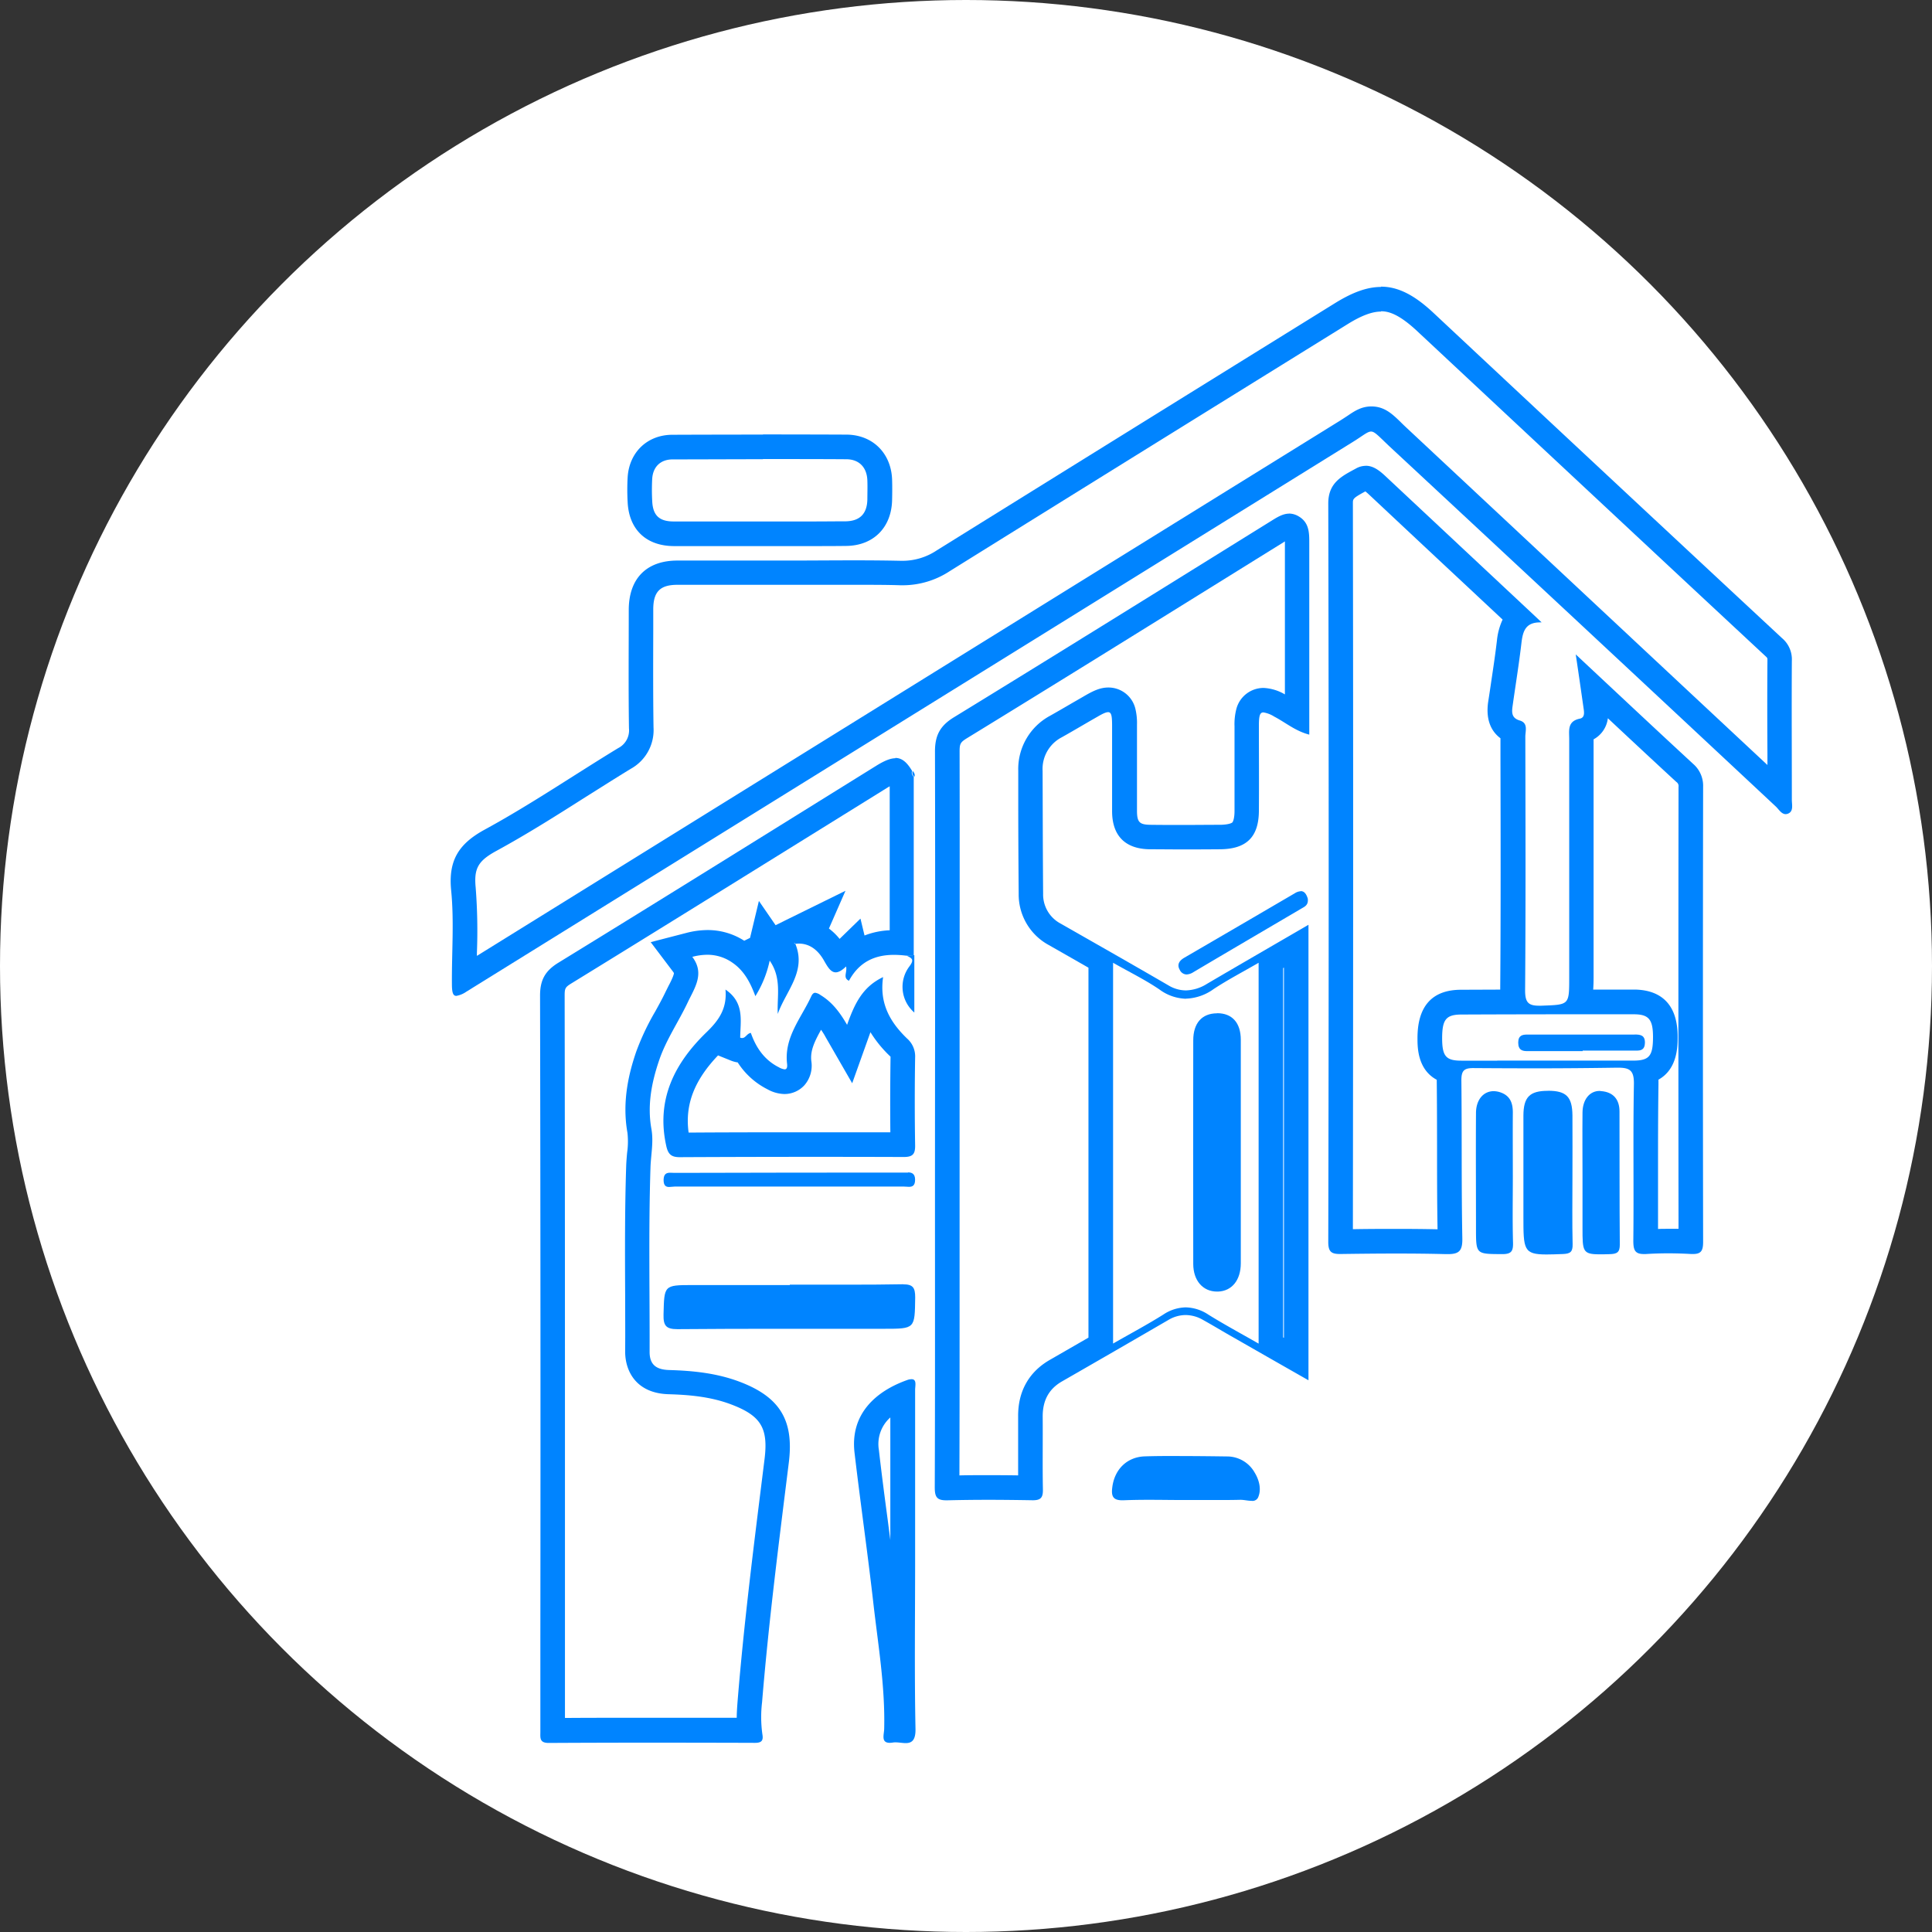 <svg id="Layer_1" data-name="Layer 1" xmlns="http://www.w3.org/2000/svg" viewBox="0 0 627.76 627.76"><rect x="0" y="0" width="627.76" height="627.76" fill="#333333" stroke="none"/><defs><style>.cls-1{fill:#fff;}.cls-2{fill:#0084ff;}</style></defs><circle class="cls-1" cx="313.88" cy="313.88" r="313.88"/><path class="cls-2" d="M448.74,101.14c2.24,0,5.59.72,11.62,6.34l29.36,27.42c27.49,25.68,55.91,52.23,83.92,78.29.66.61.66.61.65,1.46-.08,10.08-.06,20.31,0,30.21v3.71q-25.44-23.74-50.86-47.51c-21.73-20.31-44.21-41.32-66.34-62-.81-.76-1.49-1.41-2.07-2-2.68-2.59-5.21-5-9.42-5-3.24,0-5.5,1.52-7.68,3-.72.48-1.52,1-2.53,1.64-75.87,47-153,94.85-227.58,141.11l-52.85,32.78c0-.34,0-.67,0-1a181.85,181.85,0,0,0-.4-21.2c-.6-6.22.79-8.68,6.76-11.93,10-5.45,19.67-11.58,29-17.51,4.8-3,9.75-6.17,14.65-9.15a14.37,14.37,0,0,0,7.38-13.41c-.16-10.55-.12-21.33-.09-31.75,0-2.2,0-4.41,0-6.62,0-5.74,2.21-8,7.84-8h37.54c3.26,0,6.52,0,9.77,0,3.45,0,6.89,0,10.33,0,5.81,0,10.54,0,14.9.15h.68a27.82,27.82,0,0,0,15.23-4.56c44.68-27.82,90.25-56.07,129.46-80.37,4.4-2.73,7.9-4,10.69-4m0-8c-4.51,0-9.28,1.77-14.9,5.25q-64.77,40.14-129.48,80.38a20,20,0,0,1-11,3.35h-.5c-5-.11-10.05-.15-15.08-.15-6.7,0-13.4.06-20.1.07H220.12c-10.05,0-15.8,5.83-15.82,16,0,12.84-.12,25.68.07,38.51a6.47,6.47,0,0,1-3.54,6.45c-14.47,8.81-28.5,18.38-43.35,26.47-8.52,4.65-11.83,10.07-10.89,19.73,1,10.05.17,20.26.25,30.41,0,2.7.32,3.88,1.43,3.88a8,8,0,0,0,3.24-1.35c.68-.4,1.35-.82,2-1.24q143-88.68,286-177.36c3.5-2.17,4.81-3.42,6-3.42s2.42,1.47,6,4.85Q514.33,203.47,577,262.05c.95.9,1.84,2.49,3.22,2.49a2.32,2.32,0,0,0,1-.28c1.56-.82,1-2.85,1-4.39,0-15.05-.09-30.11,0-45.16a9,9,0,0,0-3.2-7.37q-56.72-52.77-113.27-105.7c-6.11-5.71-11.4-8.5-17.08-8.5Z"/><path class="cls-2" d="M417.5,175.9v49.73a15,15,0,0,0-6.91-2.1,9.13,9.13,0,0,0-8.85,6.78,19.54,19.54,0,0,0-.61,5.65c0,3.87,0,7.75,0,11.62,0,5.22,0,10.62,0,15.91,0,2.42-.48,3.51-.72,3.75s-1.41.73-3.94.76c-4.11,0-8.12.05-11.92.05s-7.28,0-10.75-.05-4.34-.78-4.36-4.44c0-4.68,0-9.45,0-14.06s0-9.31,0-14a20,20,0,0,0-.53-5.23,9,9,0,0,0-8.76-6.88c-2.75,0-5,1.16-7.47,2.56-1.69,1-3.37,1.94-5.05,2.92-2.11,1.23-4.28,2.49-6.41,3.69a19.64,19.64,0,0,0-10.36,17.92l0,10.38c0,9.69.06,19.71.14,29.57a18.67,18.67,0,0,0,9.74,16.62l6.55,3.73,6.38,3.65v120.2l-12.53,7.22c-6.83,3.91-10.39,10.27-10.32,18.39,0,3.3,0,6.69,0,10,0,3,0,6.07,0,9.15-3.5-.05-6.73-.07-9.76-.07-3.27,0-6.35,0-9.32.08.07-20.48.06-41.21.06-61.29q0-14.23,0-28.46,0-20,0-39.94c0-34.59.07-70.35,0-105.53,0-2.51.28-3,2.31-4.27,28.61-17.53,57.57-35.53,85.58-52.93q8.69-5.4,17.38-10.79l.27-.18.15-.09m-.31,138.49V434.7l-.25-.14v-120l.25-.15m1.74-147.52c-2.16,0-4.09,1.27-6.07,2.5-34.28,21.28-68.52,42.62-102.92,63.69-4.53,2.78-6.14,5.94-6.13,11.12.12,48.48,0,97,0,145.44,0,31.21.05,62.43-.07,93.64,0,3.15.7,4.21,3.75,4.21h.38q6.6-.16,13.2-.16c4.79,0,9.58.06,14.37.14h.21c2.57,0,3.28-.91,3.23-3.49-.15-7.92,0-15.84-.07-23.76,0-5,1.86-8.84,6.3-11.38q17.28-9.92,34.51-19.93a11.08,11.08,0,0,1,5.63-1.62,11.46,11.46,0,0,1,5.64,1.58c3.46,1.92,6.85,4,10.28,5.92,7.86,4.5,15.73,9,24,13.7v-148c-11.44,6.65-22.25,12.89-33,19.2a13.48,13.48,0,0,1-6.83,2.12,11.09,11.09,0,0,1-5.68-1.64c-11.62-6.75-23.31-13.39-35-20.06a10.69,10.69,0,0,1-5.71-9.73c-.11-13.31-.12-26.62-.17-39.92a11.57,11.57,0,0,1,6.26-10.91c3.87-2.17,7.67-4.45,11.52-6.64,1.7-1,2.8-1.51,3.51-1.51,1.08,0,1.27,1.25,1.29,4.15,0,9.35,0,18.69,0,28,0,8,4.26,12.32,12.28,12.4,3.61,0,7.22.05,10.83.05q6,0,12-.05c8.6-.08,12.53-4,12.59-12.45.07-9.19,0-18.38,0-27.57,0-3.14.24-4.45,1.46-4.45a9.33,9.33,0,0,1,3.52,1.36c3.67,1.91,6.9,4.72,11.39,5.86V176.53c0-3.38,0-6.73-3.45-8.75a6.17,6.17,0,0,0-3.12-.91ZM385.32,324.49a16.22,16.22,0,0,0,9-3.1c4.54-3,9.43-5.54,14.64-8.56V436.58c-5.95-3.41-11.23-6.25-16.31-9.41a13.86,13.86,0,0,0-7.38-2.37,13.53,13.53,0,0,0-7.26,2.33c-5.15,3.24-10.55,6.11-16.34,9.43V312.83c5.37,3.06,10.45,5.53,15.08,8.69a15.14,15.14,0,0,0,8.59,3Z"/><path class="cls-2" d="M443.68,159.69c.56.45,1.22,1.07,1.54,1.37q17.25,16.19,34.54,32.33l8.48,7.93a21,21,0,0,0-1.84,6.76c-.52,4.44-1.2,9-1.86,13.4-.32,2.21-.65,4.41-1,6.62-.89,6.32,1.38,9.83,4,11.78v6.18c.06,24.75.12,50.35-.08,75.49v0l-12.7.05c-9.44,0-14.21,5.35-14.18,15.8,0,2.84,0,10.1,6.26,13.45v.29c.08,7.27.09,14.68.1,21.85,0,8.66,0,17.58.16,26.44-4.19-.09-8.6-.13-13.38-.13-4.22,0-8.7,0-14.13.1.09-70.74.14-153.62,0-235.87,0-1.43,0-1.67,4.05-3.86m78.82,73.73c7.29,6.82,14.79,13.83,22.24,20.68a1.6,1.6,0,0,1,.7,1.59c-.06,54.89-.05,100.67,0,143.61-1.12,0-2.23,0-3.33,0s-2.22,0-3.33.05c0-5.9,0-11.83,0-17.59,0-9.62,0-19.56.14-29.29,0-.51,0-1.06,0-1.64,6.26-3.48,6.24-11,6.23-14,0-12.6-7.75-15.26-14.21-15.27l-13.23,0c.09-1.2.13-2.5.13-3.92V240.23a9,9,0,0,0,4.63-6.81m-78.7-82.06a6.56,6.56,0,0,0-3.14.87c-4.53,2.46-9,4.55-9,11.34q.27,120,0,240c0,3.15,1,3.89,3.78,3.89h.26c6-.08,12.06-.15,18.09-.15,5.38,0,10.76.05,16.13.19h.58c3.6,0,4.8-1,4.72-5.12-.32-17.11-.12-34.22-.31-51.33,0-3.06.78-4,3.82-4h.11q9.72.07,19.45.08,13.56,0,27.12-.21h.45c3.8,0,5.18.93,5.11,5.32-.31,17,0,33.9-.19,50.86,0,2.94.44,4.37,3.37,4.37.22,0,.45,0,.69,0,2.42-.15,4.86-.23,7.29-.23s5,.08,7.44.22l.63,0c2.67,0,3.27-1.16,3.26-4q-.13-73.9,0-147.82a9.39,9.39,0,0,0-3.28-7.47c-10.84-10-21.57-20.07-32.33-30.13L512,212.63c1,6.63,1.75,11.93,2.51,17.24.2,1.41.59,3.28-1.18,3.64-4.11.85-3.45,3.84-3.45,6.64v77.47c0,9.06,0,8.82-9.1,9.16h-.72c-3.58,0-4.54-1.19-4.51-5.17.21-27.41.13-54.82.07-82.23,0-1.88,1-4.44-1.81-5.27s-2.6-2.79-2.3-4.9c.95-6.73,2.05-13.45,2.84-20.21.44-3.77,1.25-6.77,6.06-6.77h.51L498.56,200q-23.94-22.4-47.87-44.8c-2.1-2-4.25-3.86-6.89-3.86Zm42.75,193.28c-3.89,0-7.78,0-11.67,0-5,0-6.2-1.48-6.22-7.22,0-6.08,1.21-7.75,6.22-7.77q18.27-.08,36.56-.08l19.51,0c4.87,0,6.21,1.71,6.23,7.3,0,6.15-1.14,7.7-6.22,7.75-3.85,0-7.69,0-11.54,0l-16.5,0H486.55Z"/><path class="cls-2" d="M289.09,255.48v46.79a25.38,25.38,0,0,0-8.18,1.7l-1.32-5.49-6.78,6.59a18.94,18.94,0,0,0-3.47-3.36l5.38-12.27L255,299.14l-.27.14-.16.08-2.56,1.26-5.42-7.88-2.88,12-1.89.93a22,22,0,0,0-11.92-3.47,27.77,27.77,0,0,0-6.88.93l-11.59,3,7.22,9.55a2.1,2.1,0,0,1,.32.52h0c0,.66-1,2.77-1.67,4-.34.68-.68,1.37-1,2-1,2.11-2.15,4.21-3.38,6.43a80.84,80.84,0,0,0-6.2,13.1c-2.13,6.24-4.75,15.77-2.84,26.37a25.62,25.62,0,0,1-.11,6.44c-.13,1.43-.26,2.9-.31,4.47-.46,14.07-.39,28.31-.33,42.09,0,5.92.06,12,0,18.05,0,6.5,3.69,13.57,14.1,13.87,6.19.18,13.44.71,20.25,3.28,9.75,3.67,12.2,7.67,10.94,17.81l-.85,6.84c-2.91,23.33-5.92,47.45-7.87,71.37-.16,2-.3,3.88-.32,5.83-8.78,0-18.53,0-28.2,0-10,0-19.06,0-27.61.06,0-8.77,0-17.52,0-26V492.54c0-55.41,0-112.71-.1-169.07,0-2.31.21-2.71,2.13-3.9,25.37-15.59,51.07-31.57,75.93-47l27.39-17,.08,0m2-9.2c-1.68,0-3.68.83-6.29,2.45-34.41,21.36-68.78,42.82-103.29,64-4.34,2.67-5.95,5.67-5.94,10.73q.21,104.36.1,208.73,0,15.21,0,30.43c0,1.92-.35,3.62,2.7,3.62h0q16.44-.09,32.88-.09,17.08,0,34.16.06h0c2.12,0,2.77-.71,2.4-2.78a40.37,40.37,0,0,1-.1-10.42c2.13-26,5.47-51.95,8.69-77.88,1.71-13.76-2.91-21.32-16.06-26.28-7.38-2.77-15.05-3.56-22.83-3.78-3.83-.12-6.35-1.45-6.34-5.87.05-20-.36-40,.28-59.9.13-4.16,1.06-8.34.3-12.57-1.38-7.72.06-15.11,2.54-22.38,2.26-6.63,6.27-12.41,9.24-18.69,2.24-4.73,5.64-9.39,1.51-14.84a19.15,19.15,0,0,1,4.87-.68,14.08,14.08,0,0,1,8.26,2.64c3.74,2.6,5.74,6.42,7.36,10.81a35.67,35.67,0,0,0,4.65-11.55c4,5.75,2.33,11.63,2.63,17.33,2.62-7.47,9.39-13.79,5.72-22.75l-.14,0,0-.09-.31-.05.43-.21-.12.26h.07l0,.06a9.91,9.91,0,0,1,1.19-.08c3.84,0,6.46,2.47,8.2,5.55,1.19,2.1,2.21,3.79,3.77,3.79.9,0,2-.55,3.38-1.91.45,1.88-1.15,3.67.94,4.65,3.38-6.24,8.53-8.42,14.64-8.42a32,32,0,0,1,3.84.25l2.57-.12v-58a1.72,1.72,0,0,1-.54-1.91c-1.68-2.83-3.31-4.21-5.47-4.21Z"/><path class="cls-2" d="M266.8,334.61c.47.7,1,1.49,1.46,2.37l8.64,15,5.83-16.31.1-.28a39.19,39.19,0,0,0,6.37,7.8l.16.16v.16c-.12,8.66-.14,16.69-.06,24.4-7.74,0-15.65,0-23.55,0-13.59,0-27.69,0-42,.1-1.23-9,1.78-16.92,9.56-25.08l4.15,1.67a9.43,9.43,0,0,0,2.24.61,24.67,24.67,0,0,0,9.69,8.74,11.85,11.85,0,0,0,5.48,1.53,8.78,8.78,0,0,0,6.55-2.91,9.67,9.67,0,0,0,2.2-7.83c-.37-3.22.91-6.08,3.15-10.11M287,317.46c-6.84,3.21-9.37,8.86-11.76,15.54-2.46-4.28-5-7.48-8.62-9.67a3.84,3.84,0,0,0-1.73-.75c-.47,0-.9.3-1.29,1.14-3.25,7.08-8.86,13.28-7.86,21.92.16,1.39-.21,1.82-.8,1.82a5,5,0,0,1-1.88-.68c-4.72-2.37-7.45-6.44-9.09-11.16-1.28.19-1.69,1.67-2.83,1.67a1.81,1.81,0,0,1-.63-.13c.06-5.48,1.49-11.36-4.78-15.62.56,6.23-2.25,10.07-6.1,13.8-10.45,10.1-16.51,21.92-13.13,37.06.59,2.65,1.64,3.6,4.36,3.6h.06q22.43-.11,44.87-.11,13.92,0,27.85.05h0c2.89,0,3.76-.9,3.71-3.78q-.23-14.27,0-28.52a7.69,7.69,0,0,0-2.61-6.19c-5.41-5.21-9.07-11.3-7.79-20Z"/><path class="cls-2" d="M247.87,149.16c9.16,0,18.26,0,27.07.06,4.16,0,6.74,2.59,6.89,6.88.08,2.22,0,4.48,0,6.2-.1,4.66-2.46,7-7,7.09-3.23,0-6.68.05-10.87.05l-8.62,0H229.85c-4.23,0-7.7,0-10.93,0-4.76,0-6.8-2-7-6.68a66.45,66.45,0,0,1,0-7.19c.25-3.92,2.72-6.28,6.62-6.3,10,0,19.87-.06,29.38-.06m0-8q-14.7,0-29.41.06c-8.19,0-14.07,5.7-14.57,13.81a72.42,72.42,0,0,0,0,8.07c.43,8.9,6,14.22,14.95,14.29,3.67,0,7.33,0,11,0l16.8,0h.22c5.7,0,11.39,0,17.08,0,3.65,0,7.3,0,10.94-.05,8.9-.08,14.74-6,14.94-14.91.05-2.22.07-4.44,0-6.65-.3-8.55-6.29-14.57-14.86-14.61q-13.55-.06-27.1-.06Z"/><path class="cls-2" d="M289.29,460.58c0,11.68,0,23.42,0,34.86v4.94q-.44-3.3-.85-6.55c-1-7.43-2-15.12-2.86-22.67a11.54,11.54,0,0,1,3.7-10.58m6.84-12.44a4.39,4.39,0,0,0-1.45.31c-9.92,3.55-18.53,10.88-17,23.65,1.92,16.32,4.27,32.6,6.12,48.93,1.54,13.49,3.83,26.93,3.51,40.6,0,1.89-1.17,4.66,1.8,4.66a6.46,6.46,0,0,0,1.08-.1,5.29,5.29,0,0,1,.8-.05c1.07,0,2.24.24,3.3.24,1.81,0,3.27-.72,3.19-4.62-.36-18.19-.12-36.4-.12-54.6h0q0-27.78,0-55.55c0-1.35.61-3.47-1.14-3.47Z"/><path class="cls-2" d="M289.36,421h0m4.1-3.71h-.26c-5.49.1-11,.13-16.47.13-6.7,0-13.4,0-20.1,0v.13H225c-9.33,0-9.16.1-9.4,9.56-.09,3.63.81,4.77,4.49,4.77h.16c11.19-.1,22.38-.12,33.58-.12l33.21,0h.18c10.17,0,10,0,10.15-10.18,0-3.16-.7-4.27-3.91-4.27Z"/><path class="cls-2" d="M503,354.44h-.07c-5.87,0-7.91,2-7.93,8.06,0,10.93,0,21.86,0,32.79,0,10.63,0,12.32,7.49,12.32,1.46,0,3.21-.06,5.3-.14,2.45-.09,3.26-.68,3.2-3.22-.17-7.13-.06-14.26-.06-21.39,0-6.81.05-13.63,0-20.44-.06-6.05-2-8-7.92-8Z"/><path class="cls-2" d="M522.26,361h0m-2.47-6.53c-3.31,0-5.54,2.82-5.59,7-.07,7,0,13.93,0,20.9V399c0,7.57,0,8.56,5.6,8.56.91,0,2,0,3.19-.05,2.37-.06,3.36-.54,3.33-3.14-.12-14.41-.06-28.82-.1-43.23,0-3.93-2.05-6.32-6-6.61Z"/><path class="cls-2" d="M485.34,354.55c-3.28,0-5.72,2.71-5.75,7.08-.08,12.5,0,25,0,37.5,0,8.48,0,8.31,8.46,8.37h.09c3,0,3.56-1,3.48-3.77-.2-7.12-.06-14.24-.06-21.36h0c0-7-.05-13.93,0-20.89,0-3-.81-5.3-3.75-6.44a7.11,7.11,0,0,0-2.51-.49Z"/><path class="cls-2" d="M383.34,473.09c-3.74,0-7.48,0-11.22.12-5.93.14-10,4.25-10.71,10.08-.35,2.71.13,4.19,3.19,4.19H365c2.75-.11,5.5-.15,8.25-.15,3.86,0,7.72.07,11.58.07h.33l9.83,0c2.66,0,5.32,0,8-.07h.11c1.08,0,2.42.33,3.55.33a2,2,0,0,0,2.09-1c1.19-2.5.5-5.6-1.05-8.15a10.28,10.28,0,0,0-9-5.27c-5.12-.07-10.24-.13-15.36-.13Z"/><path class="cls-2" d="M295.05,381c-.43,0-.88,0-1.31,0q-37.26,0-74.51.1h0c-.47,0-1-.05-1.44-.05-1.15,0-2.15.3-2.17,2.36,0,1.91.82,2.27,1.8,2.27.6,0,1.25-.13,1.8-.13h0q10.35,0,20.71,0h34.64q9.57,0,19.15,0h0c.51,0,1.08.08,1.62.08,1.09,0,2-.33,2-2.31s-1.1-2.38-2.33-2.38Z"/><path class="cls-2" d="M422.66,289.59a3.9,3.9,0,0,0-1.93.65q-18,10.53-36,21c-1.66,1-2.33,2.26-1.39,3.9a2.52,2.52,0,0,0,2.21,1.49,4.46,4.46,0,0,0,2.2-.74c11.68-6.93,23.4-13.78,35.09-20.66,1.06-.63,2.37-1.11,2.09-3.27-.4-1.25-1-2.41-2.3-2.41Z"/><path class="cls-2" d="M297.09,310.36l-2.57.12c1.57.81,2.77,1.15,1,3.49A11,11,0,0,0,297.09,329V310.36Z"/><path class="cls-2" d="M296.55,250.49a1.72,1.72,0,0,0,.54,1.91c.34-.78-.08-1.35-.54-1.91Z"/><path class="cls-2" d="M258.58,306.32l-.43.21.31.05.12-.26Zm-.12.26,0,.09.11-.08Zm0,.09Z"/><path class="cls-2" d="M395.49,329.25h-.1c-4.84.05-7.66,3.16-7.67,8.79q-.06,36.32,0,72.63c0,5.47,3.16,9,7.73,9h.34c4.48-.17,7.37-3.71,7.38-9.18q0-18,0-36.07c0-12.19,0-24.37,0-36.55,0-5.56-2.84-8.65-7.66-8.65Z"/><path class="cls-2" d="M531.09,336.16H496.24c-1.51,0-2.91.23-2.93,2.58,0,2.53,1.42,2.8,3,2.8l1.27,0h.08l7.17,0h9.42v-.17H530.4l1.38,0c1.4,0,2.65-.28,2.7-2.5.06-2.61-1.61-2.73-3.39-2.73Z"/></svg>